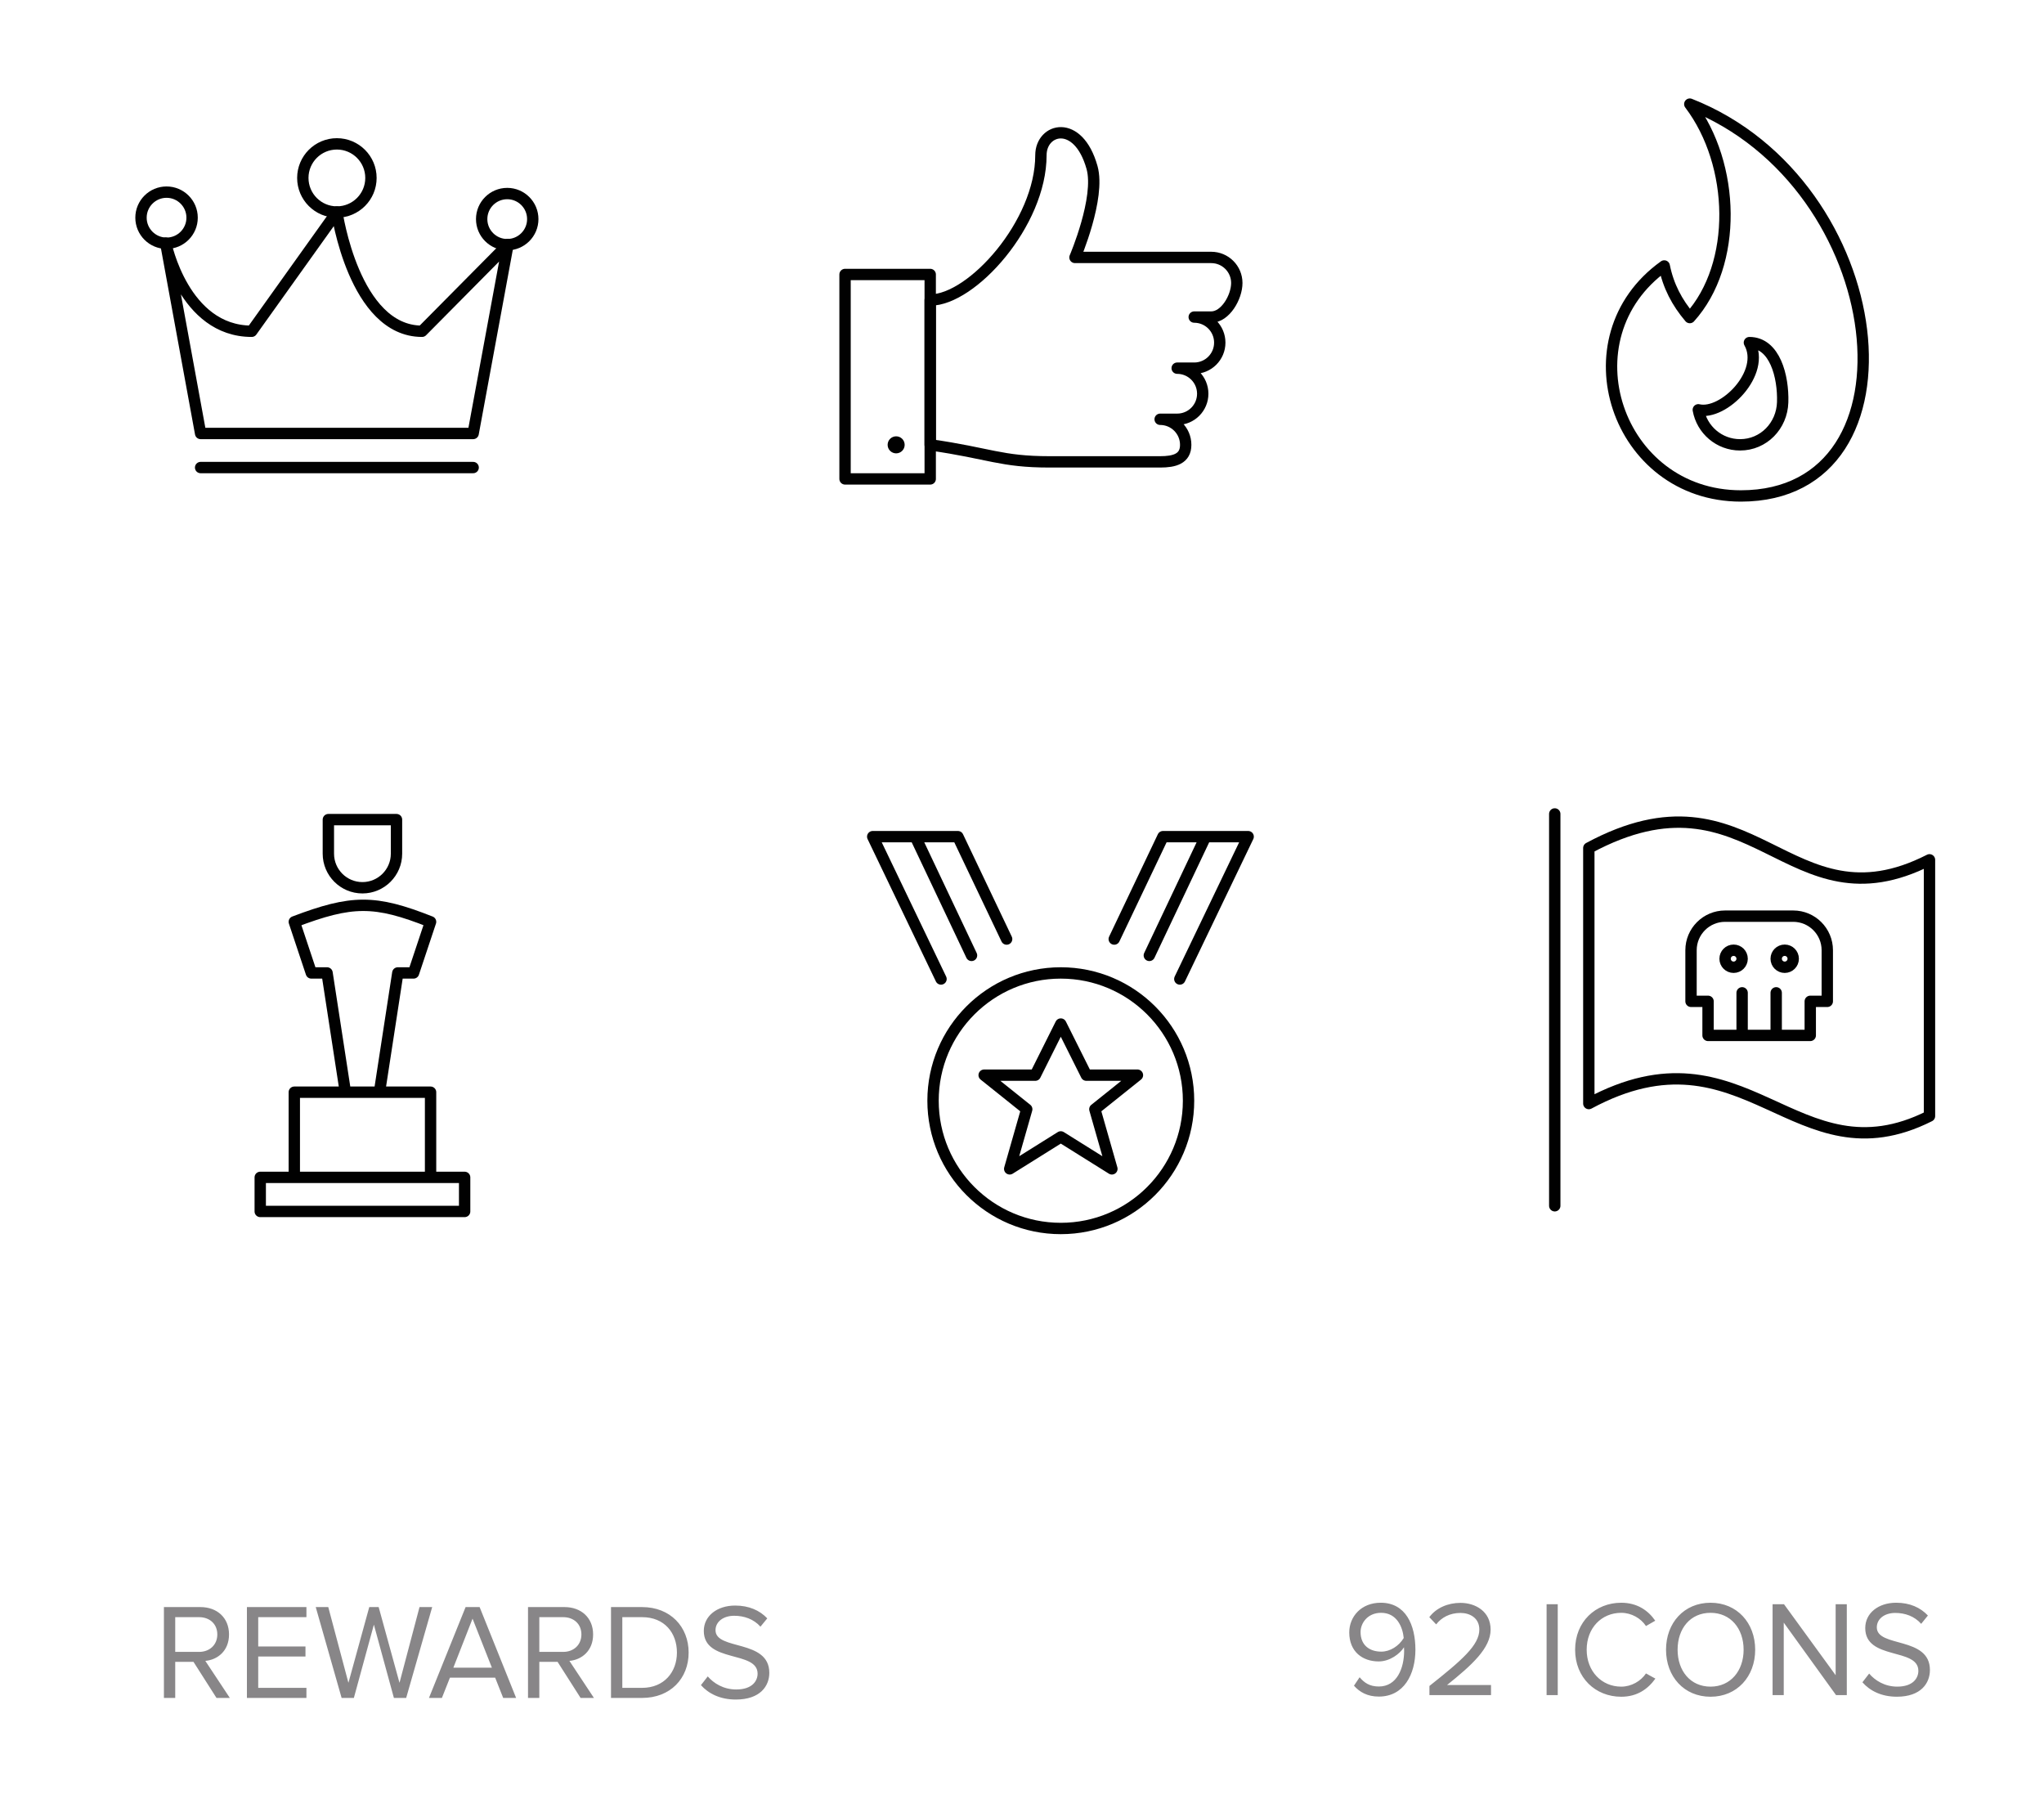 <svg xmlns="http://www.w3.org/2000/svg" width="180" height="160" viewBox="0 0 180 160"><g enable-background="new" fill="#888688"><path d="M19.065 149.5l-2.027-3.179h-1.607v3.179h-.996v-8h3.214c1.463 0 2.519.936 2.519 2.411 0 1.439-.996 2.23-2.087 2.327l2.159 3.262h-1.175zm.072-5.589c0-.911-.66-1.523-1.607-1.523h-2.099v3.059h2.099c.947-.001 1.607-.636 1.607-1.536zM21.744 149.5v-8h5.241v.888h-4.246v2.579h4.162v.887h-4.162v2.759h4.246v.888h-5.241zM34.688 149.5l-1.763-6.452-1.763 6.452h-1.079l-2.279-8h1.104l1.775 6.669 1.835-6.669h.828l1.835 6.669 1.763-6.669h1.116l-2.291 8h-1.081zM44.312 149.5l-.708-1.787h-3.981l-.708 1.787h-1.139l3.226-8h1.235l3.214 8h-1.139zm-2.698-6.98l-1.691 4.318h3.394l-1.703-4.318zM51.128 149.5l-2.027-3.179h-1.607v3.179h-.996v-8h3.214c1.463 0 2.519.936 2.519 2.411 0 1.439-.996 2.23-2.087 2.327l2.159 3.262h-1.175zm.072-5.589c0-.911-.66-1.523-1.607-1.523h-2.099v3.059h2.099c.948-.001 1.607-.636 1.607-1.536zM53.807 149.5v-8h2.734c2.495 0 4.102 1.739 4.102 4.006 0 2.279-1.607 3.994-4.102 3.994h-2.734zm5.805-3.994c0-1.727-1.091-3.118-3.07-3.118h-1.739v6.225h1.739c1.942-.001 3.07-1.391 3.07-3.107zM61.727 148.373l.6-.768c.516.6 1.379 1.151 2.506 1.151 1.427 0 1.883-.768 1.883-1.392 0-2.062-4.737-.911-4.737-3.766 0-1.319 1.175-2.231 2.759-2.231 1.211 0 2.159.42 2.83 1.128l-.6.731c-.6-.672-1.439-.96-2.314-.96-.948 0-1.643.516-1.643 1.271 0 1.799 4.737.768 4.737 3.754 0 1.151-.792 2.351-2.951 2.351-1.379.002-2.41-.526-3.07-1.269z"/></g><g enable-background="new" fill="#888688"><path d="M119.234 148.422l.498-.743c.402.479.876.815 1.693.815 1.598 0 2.226-1.619 2.226-3.143l-.012-.311c-.343.551-1.22 1.246-2.226 1.246-1.422 0-2.594-.852-2.594-2.555 0-1.379 1.042-2.613 2.771-2.613 2.201 0 3.055 1.954 3.055 4.137 0 2.159-1.007 4.126-3.221 4.126-1.005.001-1.692-.395-2.19-.959zm4.382-4.197c-.095-.983-.616-2.219-1.989-2.219-1.208 0-1.812.924-1.812 1.691 0 1.176.806 1.727 1.824 1.727.781 0 1.55-.491 1.977-1.199zM125.88 149.25v-.804c2.842-2.255 4.394-3.586 4.394-4.966 0-1.031-.841-1.463-1.658-1.463-.947 0-1.682.408-2.143 1.008l-.604-.636c.604-.815 1.634-1.259 2.747-1.259 1.314 0 2.652.756 2.652 2.35 0 1.632-1.634 3.119-3.836 4.882h3.871v.888h-5.423zM136.197 149.25v-8h.982v8h-.982zM138.709 145.256c0-2.459 1.787-4.137 4.061-4.137 1.397 0 2.368.671 2.996 1.582l-.817.469c-.45-.684-1.278-1.164-2.179-1.164-1.729 0-3.043 1.332-3.043 3.25 0 1.896 1.314 3.25 3.043 3.25.9 0 1.729-.491 2.179-1.162l.829.455c-.663.924-1.61 1.596-3.008 1.596-2.274 0-4.061-1.68-4.061-4.139zM146.715 145.256c0-2.362 1.587-4.137 3.92-4.137 2.332 0 3.931 1.774 3.931 4.137 0 2.363-1.599 4.139-3.931 4.139-2.333 0-3.92-1.776-3.92-4.139zm6.832 0c0-1.871-1.148-3.25-2.912-3.25-1.776 0-2.901 1.379-2.901 3.25 0 1.859 1.125 3.25 2.901 3.25 1.763 0 2.912-1.391 2.912-3.25zM161.686 149.25l-4.605-6.381v6.381h-.983v-8h1.007l4.547 6.249v-6.249h.982v8h-.948zM164.01 148.123l.592-.768c.51.6 1.361 1.15 2.475 1.15 1.409 0 1.859-.768 1.859-1.391 0-2.062-4.678-.912-4.678-3.766 0-1.32 1.16-2.23 2.724-2.23 1.196 0 2.132.419 2.794 1.127l-.592.731c-.592-.672-1.42-.96-2.285-.96-.936 0-1.622.516-1.622 1.271 0 1.799 4.677.768 4.677 3.754 0 1.151-.781 2.352-2.912 2.352-1.362.002-2.382-.527-3.032-1.27z"/></g><g stroke="#010101" stroke-linecap="round" stroke-linejoin="round" stroke-miterlimit="10" fill="none"><circle cx="14.667" cy="19.167" r="2.25"/><circle cx="44.667" cy="19.292" r="2.25"/><path d="M17.667 41.167h24"/><path d="M17.667 38.167l-3.07-16.758s1.57 7.758 7.57 7.758l7.5-10.5s1.5 10.5 7.5 10.5l7.57-7.641-3.07 16.641h-24z"/><circle cx="29.667" cy="15.667" r="3"/></g><g stroke="#010101" stroke-linejoin="round" stroke-miterlimit="10" fill="none"><path d="M148.807 9.167c4.029 5.316 4.238 14.109 0 18.794-1.125-1.321-1.893-2.778-2.25-4.544-8.848 6.337-4.184 20.25 6.75 20.25 16.441 0 13.373-27.472-4.5-34.5zM154.057 30.167c1.484 2.646-2.268 6.441-4.5 5.916.312 1.752 1.836 3.084 3.68 3.084 2.074 0 3.688-1.679 3.75-3.75.07-2.25-.68-5.25-2.93-5.25z"/></g><path stroke="#010101" stroke-linecap="round" stroke-linejoin="round" stroke-miterlimit="10" d="M103.666 32.417c1.242 0 2.25 1.008 2.25 2.25 0 1.243-1.008 2.25-2.25 2.25h-1.5c1.242 0 2.25 1.008 2.25 2.25 0 1.243-1.008 1.5-2.25 1.5h-9.75c-4.275 0-5.25-.75-10.5-1.5v-12.75c3.676 0 9.75-6.75 9.75-12.75 0-2.372 3.283-3.256 4.5 1.078.75 2.672-1.5 7.922-1.5 7.922h12c1.242 0 2.25 1.008 2.25 2.25 0 1.243-1.008 3-2.25 3h-1.5c1.242 0 2.25 1.008 2.25 2.25 0 1.243-1.008 2.25-2.25 2.25h-1.5" fill="none"/><path stroke="#010101" stroke-linecap="round" stroke-linejoin="round" stroke-miterlimit="10" fill="none" d="M74.417 24.167h7.5v18h-7.5z"/><path fill="#010101" d="M78.917 38.417c-.414 0-.75.335-.75.75 0 .414.336.75.75.75s.75-.336.75-.75c0-.416-.336-.75-.75-.75z"/><g stroke="#010101" stroke-linejoin="round" stroke-miterlimit="10" fill="none"><circle cx="93.416" cy="96.916" r="11.25"/><path d="M93.416 90.166l2.25 4.5h4.5l-3.75 3 1.5 5.25-4.5-2.814-4.499 2.814 1.5-5.25-3.75-3h4.499z"/><g stroke-linecap="round"><path d="M101.213 84.121l4.953-10.455h-3.75l-4.293 9.016M103.898 86.199l6.018-12.533h-3.75l-4.953 10.455"/></g><g stroke-linecap="round"><path d="M85.555 84.121l-4.951-10.455h3.75l4.293 9.016M82.868 86.199l-6.014-12.533h3.75l4.951 10.455"/></g></g><g stroke="#010101" stroke-linecap="round" stroke-linejoin="round" stroke-miterlimit="10" fill="none"><path d="M136.916 71.666v34.5"/><path d="M169.916 75.707c-12.5 6.379-15.531-8.83-30-1.041v22.5c13.801-7.432 18.168 7.051 30 1.104v-22.563zM159.416 91.166h-9v-3h-1.5v-4.5c0-1.656 1.344-3 3-3h6c1.656 0 3 1.344 3 3v4.5h-1.5v3zM153.416 91.166v-3.75M156.416 91.166v-3.75"/><circle cx="152.666" cy="84.416" r=".75"/><circle cx="157.166" cy="84.416" r=".75"/></g><g stroke="#010101" stroke-linejoin="round" stroke-miterlimit="10" fill="none"><path d="M22.917 103.666h18v3h-18zM25.917 96.166h12v7.5h-12zM37.917 81.166c-4.916-1.945-6.917-1.93-12 0l1.5 4.5h1.385l1.615 10.5h3l1.615-10.5h1.385l1.5-4.5zM28.917 72.166h6v3c0 1.656-1.344 3-3 3s-3-1.344-3-3v-3z"/></g></svg>